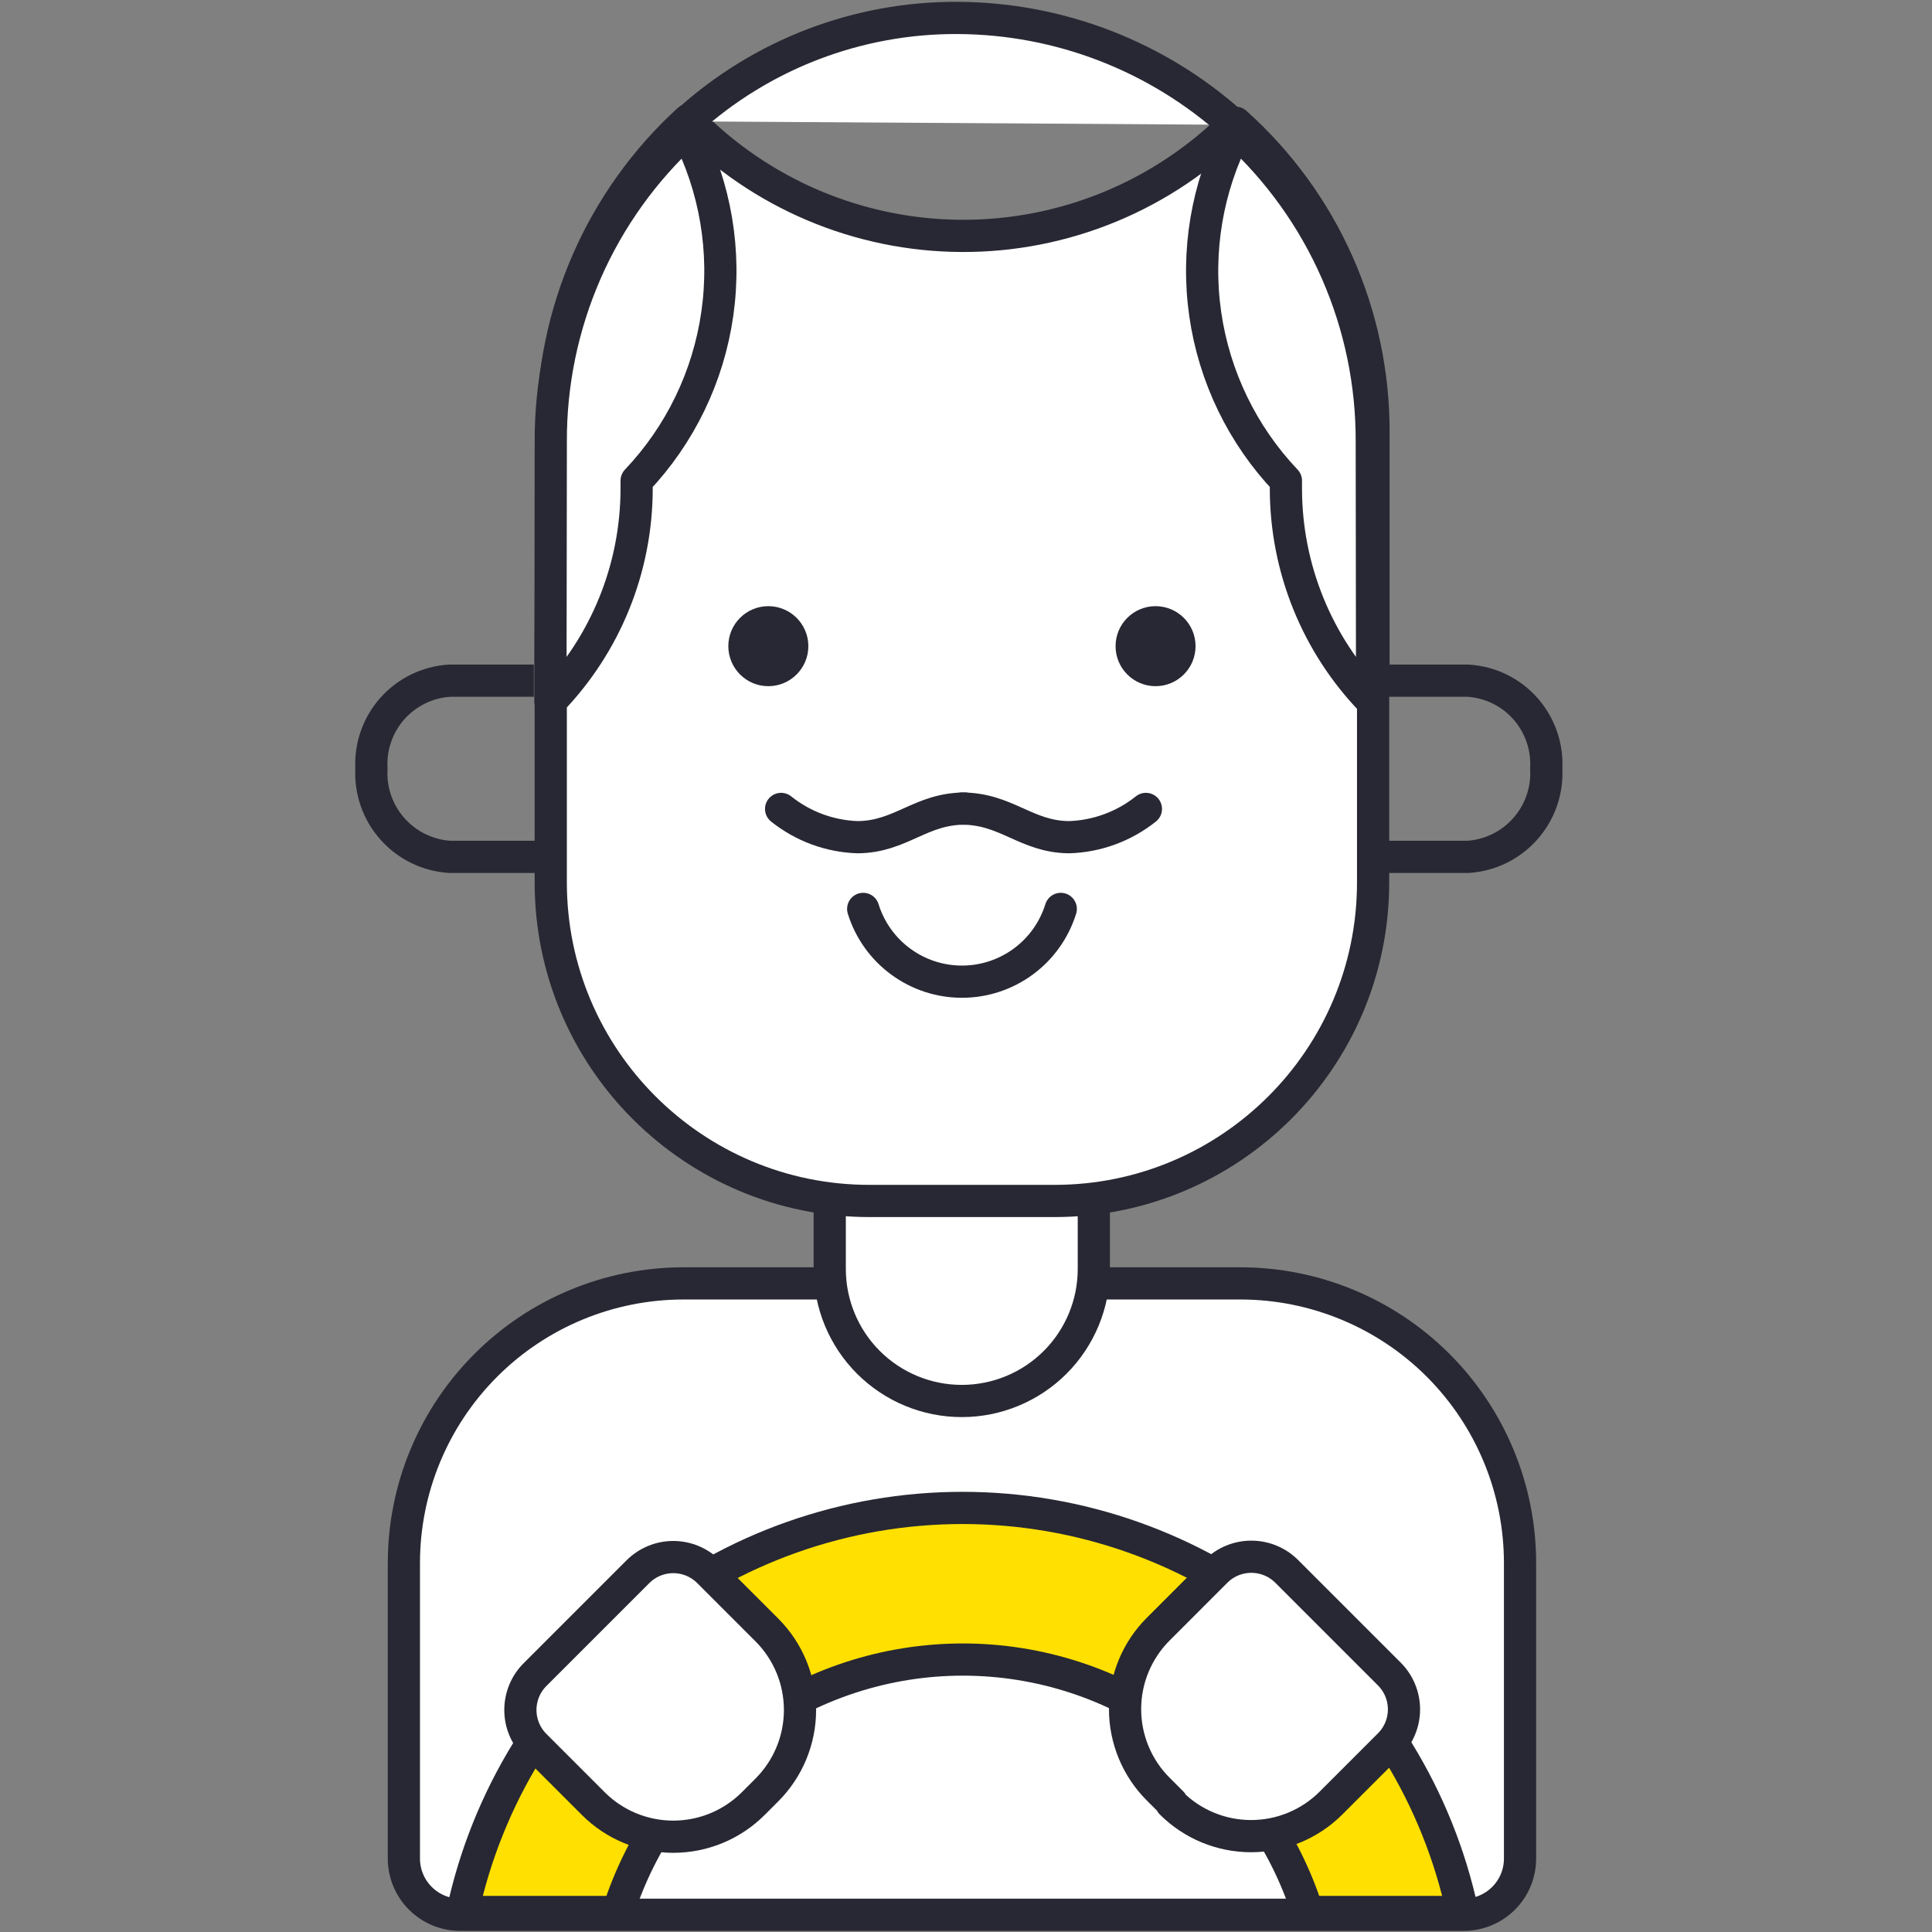 <svg width="60" height="60" viewBox="0 0 60 60" fill="none" xmlns="http://www.w3.org/2000/svg">
<rect x="0" y="0" width="60" height="60" fill="#808080" stroke="none"/>
<g clip-path="url(#clip0_2185_37693)">
<path d="M21.228 39.857H38.522C39.662 39.857 40.792 40.082 41.845 40.519C42.899 40.955 43.856 41.595 44.663 42.401C45.469 43.208 46.109 44.165 46.545 45.219C46.982 46.272 47.206 47.402 47.206 48.542V57.719C47.206 58.182 47.023 58.626 46.695 58.953C46.368 59.281 45.924 59.465 45.461 59.465H14.289C13.825 59.465 13.382 59.281 13.054 58.953C12.727 58.626 12.543 58.182 12.543 57.719V48.542C12.543 46.239 13.458 44.03 15.087 42.401C16.715 40.772 18.924 39.857 21.228 39.857Z" fill="white" stroke="#272833" stroke-linejoin="round"/>
<path d="M26.689 35.274H33.049C33.294 35.274 33.528 35.371 33.701 35.544C33.873 35.717 33.97 35.951 33.97 36.195V39.408C33.97 40.496 33.538 41.539 32.769 42.308C32 43.077 30.957 43.509 29.869 43.509C28.781 43.509 27.738 43.077 26.969 42.308C26.2 41.539 25.768 40.496 25.768 39.408V36.195C25.768 35.951 25.865 35.717 26.037 35.544C26.21 35.371 26.444 35.274 26.689 35.274Z" fill="white" stroke="#272833" stroke-miterlimit="10"/>
<path d="M32.749 9.83H26.998C21.534 9.83 17.104 14.26 17.104 19.725V27.403C17.104 32.867 21.534 37.297 26.998 37.297H32.749C38.213 37.297 42.643 32.867 42.643 27.403V19.725C42.643 14.26 38.213 9.83 32.749 9.83Z" fill="white" stroke="#272833" stroke-linejoin="round"/>
<path d="M42.655 21.503V13.45C42.664 11.632 42.286 9.833 41.548 8.171C40.81 6.51 39.727 5.024 38.372 3.812C37.256 4.933 35.929 5.821 34.467 6.424C33.005 7.027 31.438 7.334 29.857 7.326C28.275 7.318 26.711 6.996 25.256 6.378C23.8 5.76 22.482 4.859 21.378 3.727C20.041 4.95 18.975 6.439 18.248 8.099C17.522 9.759 17.151 11.552 17.158 13.364V21.417" fill="white"/>
<path d="M42.655 21.503V13.45C42.664 11.632 42.286 9.833 41.548 8.171C40.81 6.51 39.727 5.024 38.372 3.812C37.256 4.933 35.929 5.821 34.467 6.424C33.005 7.027 31.438 7.334 29.857 7.326C28.275 7.318 26.711 6.996 25.256 6.378C23.8 5.76 22.482 4.859 21.378 3.727C20.041 4.95 18.975 6.439 18.248 8.099C17.522 9.759 17.151 11.552 17.158 13.364V21.417" stroke="#272833" stroke-linejoin="round"/>
<path d="M21.355 3.769C23.65 1.687 26.642 0.541 29.74 0.557C32.907 0.57 35.958 1.752 38.307 3.876" fill="white"/>
<path d="M21.355 3.769C23.65 1.687 26.642 0.541 29.74 0.557V0.557C32.907 0.57 35.958 1.752 38.307 3.876" stroke="#272833" stroke-linejoin="round"/>
<path d="M17.094 21.781C18.808 20.013 19.767 17.648 19.771 15.185C19.771 15.099 19.771 15.014 19.771 14.928C21.123 13.504 21.998 11.695 22.276 9.751C22.555 7.808 22.222 5.826 21.324 4.08C19.988 5.304 18.922 6.793 18.195 8.453C17.469 10.113 17.097 11.906 17.105 13.718L17.094 21.781Z" fill="white" stroke="#272833" stroke-linejoin="round"/>
<path d="M42.612 21.781C40.898 20.013 39.939 17.648 39.935 15.185C39.935 15.099 39.935 15.014 39.935 14.928C38.583 13.504 37.708 11.695 37.429 9.751C37.151 7.808 37.484 5.826 38.382 4.08C39.718 5.304 40.784 6.793 41.51 8.453C42.237 10.113 42.609 11.906 42.602 13.718L42.612 21.781Z" fill="white" stroke="#272833" stroke-linejoin="round"/>
<path d="M23.861 21.31C24.547 21.31 25.104 20.753 25.104 20.067C25.104 19.381 24.547 18.825 23.861 18.825C23.175 18.825 22.619 19.381 22.619 20.067C22.619 20.753 23.175 21.31 23.861 21.31Z" fill="#272833"/>
<path d="M35.887 21.31C36.573 21.31 37.129 20.753 37.129 20.067C37.129 19.381 36.573 18.825 35.887 18.825C35.201 18.825 34.645 19.381 34.645 20.067C34.645 20.753 35.201 21.31 35.887 21.31Z" fill="#272833"/>
<path d="M26.807 28.227C27.01 28.882 27.417 29.455 27.97 29.861C28.521 30.268 29.189 30.487 29.875 30.487C30.56 30.487 31.228 30.268 31.78 29.861C32.332 29.455 32.739 28.882 32.943 28.227" stroke="#272833" stroke-miterlimit="10" stroke-linecap="round"/>
<path d="M16.825 26.611H13.966C13.281 26.567 12.642 26.254 12.186 25.74C11.731 25.227 11.497 24.555 11.535 23.869V23.869C11.497 23.185 11.732 22.514 12.187 22.002C12.643 21.491 13.282 21.18 13.966 21.139H16.579" stroke="#272833" stroke-miterlimit="10"/>
<path d="M42.74 26.611H45.589C46.273 26.567 46.913 26.254 47.368 25.74C47.824 25.227 48.058 24.555 48.02 23.869V23.869C48.058 23.185 47.823 22.514 47.368 22.002C46.912 21.491 46.273 21.18 45.589 21.139H42.976" stroke="#272833" stroke-miterlimit="10"/>
<path d="M19.193 59.379C19.914 57.105 21.34 55.118 23.265 53.709C25.191 52.299 27.515 51.539 29.901 51.539C32.288 51.539 34.612 52.299 36.537 53.709C38.463 55.118 39.889 57.105 40.61 59.379H45.418C44.656 55.827 42.699 52.643 39.873 50.36C37.047 48.076 33.524 46.83 29.891 46.83C26.258 46.83 22.734 48.076 19.908 50.36C17.083 52.643 15.126 55.827 14.363 59.379H19.193Z" fill="#FFE000" stroke="#272833" stroke-linecap="round" stroke-linejoin="round"/>
<path d="M16.623 51.999L19.811 48.811C20.102 48.52 20.497 48.356 20.909 48.356C21.321 48.356 21.716 48.52 22.007 48.811L23.817 50.621C24.475 51.28 24.845 52.173 24.845 53.105C24.845 54.036 24.475 54.929 23.817 55.588L23.393 56.012C22.734 56.671 21.84 57.041 20.909 57.041C19.977 57.041 19.084 56.671 18.425 56.012L16.616 54.203C16.471 54.058 16.356 53.886 16.278 53.696C16.2 53.507 16.16 53.304 16.161 53.099C16.162 52.894 16.203 52.692 16.282 52.503C16.361 52.314 16.477 52.143 16.623 51.999Z" fill="white" stroke="#272833" stroke-linejoin="round"/>
<path d="M36.393 55.986L35.969 55.562C35.31 54.904 34.94 54.01 34.94 53.079C34.94 52.147 35.31 51.254 35.969 50.595L37.763 48.8C38.054 48.509 38.449 48.346 38.861 48.346C39.273 48.346 39.668 48.509 39.959 48.8L43.147 51.988C43.438 52.279 43.602 52.674 43.602 53.086C43.602 53.498 43.438 53.893 43.147 54.184L41.337 55.994C40.678 56.653 39.785 57.023 38.853 57.023C37.922 57.023 37.029 56.653 36.37 55.994L36.393 55.986Z" fill="white" stroke="#272833" stroke-linejoin="round"/>
<path d="M29.869 25.111C31.261 25.111 31.861 25.989 33.2 26C34.069 25.973 34.907 25.665 35.587 25.122" stroke="#272833" stroke-miterlimit="10" stroke-linecap="round"/>
<path d="M29.965 25.111C28.584 25.111 27.984 25.989 26.635 26C25.769 25.972 24.935 25.664 24.258 25.122" stroke="#272833" stroke-miterlimit="10" stroke-linecap="round"/>
</g>
<defs>
<clipPath id="clip0_2185_37693">
<rect width="37.555" height="60" fill="white" transform="translate(11)"/>
</clipPath>
</defs>
</svg>
